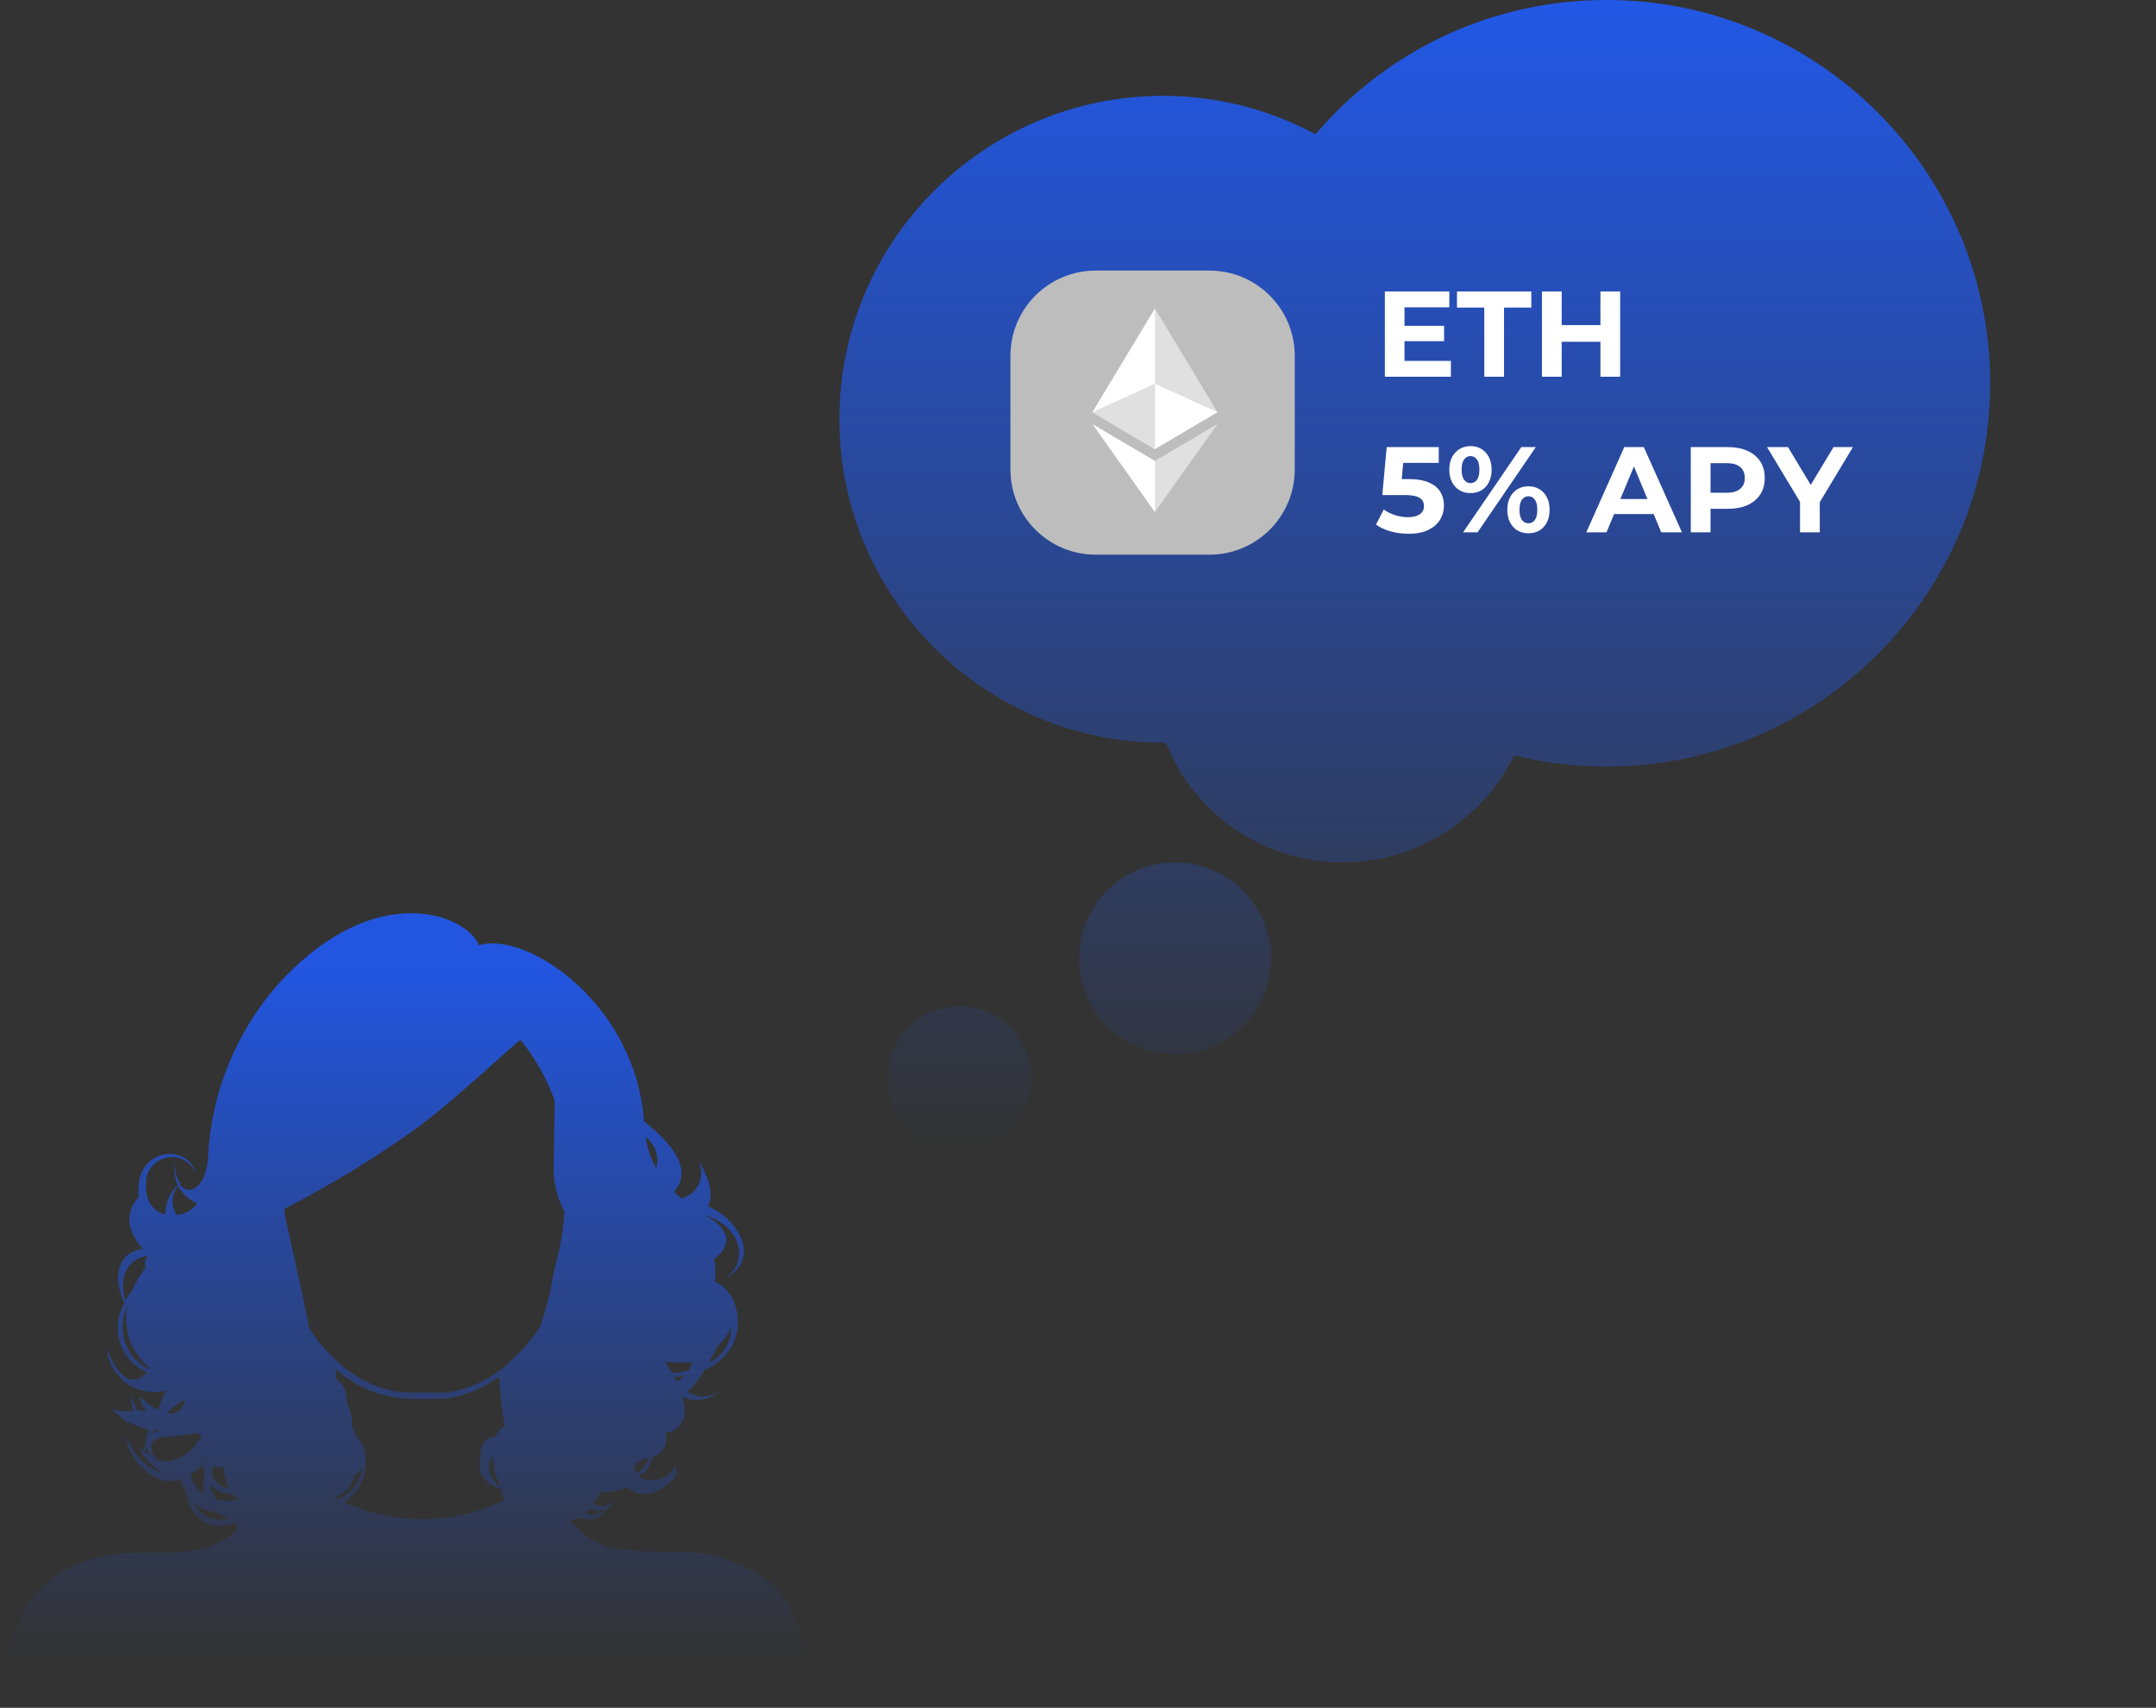 <svg width="130" height="103" viewBox="0 0 130 103" fill="none" xmlns="http://www.w3.org/2000/svg">
<rect x="0" y="0" width="130" height="103" fill="#333333" stroke="none"/>
<path d="M48.322 98.734C47.557 95.259 44.926 94.427 43.288 93.89C41.852 93.407 39.436 93.716 37.624 93.461C36.991 93.406 36.377 93.22 35.82 92.915C35.263 92.611 34.776 92.193 34.389 91.69C34.577 91.675 34.76 91.62 34.926 91.529C35.234 91.664 35.582 91.678 35.9 91.569C36.218 91.459 36.484 91.234 36.644 90.939C36.848 90.824 37.029 90.674 37.181 90.496C37.051 90.635 36.89 90.741 36.711 90.805C36.729 90.72 36.729 90.634 36.711 90.55C36.686 90.643 36.65 90.733 36.604 90.818C36.462 90.849 36.316 90.852 36.173 90.827C36.03 90.802 35.894 90.749 35.772 90.67C35.95 90.448 36.107 90.21 36.241 89.959C36.443 90.174 37.798 89.718 37.798 89.718C39.047 90.724 40.309 89.516 40.631 89.168C40.953 88.819 40.725 88.161 40.631 88.577C40.406 88.918 40.056 89.156 39.657 89.242C39.258 89.327 38.841 89.252 38.496 89.034C38.714 88.918 38.903 88.754 39.047 88.553C39.191 88.353 39.288 88.123 39.329 87.88C39.479 87.841 39.62 87.773 39.742 87.678C39.865 87.583 39.966 87.464 40.041 87.328C40.115 87.192 40.16 87.042 40.174 86.888C40.188 86.733 40.17 86.578 40.121 86.431C41.329 86.216 41.463 85.223 41.114 84.217C41.499 84.42 41.941 84.488 42.369 84.41C42.797 84.332 43.187 84.113 43.476 83.788C43.214 84.044 42.869 84.199 42.503 84.226C42.137 84.253 41.774 84.15 41.476 83.935C41.88 83.536 42.227 83.085 42.51 82.594C42.888 82.451 43.235 82.234 43.53 81.957C43.825 81.68 44.062 81.348 44.228 80.979C44.394 80.61 44.485 80.212 44.496 79.807C44.508 79.403 44.44 79 44.295 78.622C44.196 78.324 44.034 78.051 43.821 77.82C43.608 77.588 43.349 77.405 43.06 77.281C43.248 77.012 43.06 75.939 43.06 75.939C44.215 75.08 44 74.061 42.443 73.256C44.899 74.061 45.127 76.207 43.678 77.133C45.973 75.912 44.496 73.524 42.684 72.746C43.275 71.713 42.067 69.915 42.067 69.915C42.194 70.128 42.269 70.367 42.288 70.613C42.306 70.86 42.267 71.108 42.173 71.337C42.079 71.566 41.934 71.77 41.748 71.933C41.561 72.096 41.34 72.213 41.1 72.276C40.935 72.158 40.782 72.023 40.644 71.874C41.986 70.358 39.986 68.533 38.832 67.634C38.322 60.51 31.758 56.136 28.872 57.008C28.188 55.224 22.819 52.943 17.007 59.102C14.273 62.078 12.688 65.931 12.537 69.969V69.835C12.456 71.579 11.356 72.25 10.832 71.404L10.993 71.27L10.819 71.351C10.626 70.974 10.538 70.552 10.564 70.13C10.483 70.582 10.534 71.048 10.711 71.471C10.237 71.945 9.967 72.586 9.96 73.256C9.235 73.055 8.617 72.397 8.846 70.962C8.931 70.635 9.119 70.344 9.383 70.133C9.647 69.922 9.971 69.802 10.309 69.79C10.647 69.778 10.979 69.875 11.257 70.067C11.535 70.258 11.744 70.534 11.852 70.854C11.356 68.855 8 69.191 8.376 72.196C8.376 72.196 6.926 73.47 8.617 75.322C6.591 75.617 7.074 77.804 7.503 78.596C7.294 78.952 7.162 79.349 7.117 79.761C7.071 80.172 7.113 80.588 7.24 80.982C7.367 81.376 7.575 81.739 7.852 82.046C8.129 82.354 8.467 82.6 8.846 82.768C8.497 83.211 7.503 83.962 6.443 81.359C6.48 81.773 6.607 82.173 6.815 82.533C7.023 82.892 7.306 83.202 7.646 83.441C7.986 83.68 8.374 83.842 8.783 83.916C9.191 83.989 9.611 83.973 10.013 83.868C9.813 84.244 9.651 84.64 9.53 85.049C9.125 84.814 8.747 84.535 8.403 84.217C8.403 84.217 8.564 84.915 8.859 85.076H8.295C8.127 84.782 7.979 84.477 7.852 84.163C7.87 84.485 7.938 84.802 8.054 85.103C7.602 85.158 7.143 85.112 6.711 84.968L7.624 85.746C7.624 85.746 8.349 86.042 8.966 86.23C8.873 86.484 8.819 86.751 8.805 87.021C8.717 87.18 8.653 87.352 8.617 87.531C8.484 87.404 8.362 87.265 8.255 87.115C8.359 87.302 8.476 87.481 8.604 87.652C8.597 87.723 8.597 87.795 8.604 87.866V87.719C8.94 88.179 9.37 88.564 9.866 88.846C9.343 88.701 8.867 88.423 8.484 88.04C8.1 87.657 7.823 87.181 7.678 86.659C7.463 87.746 9.49 89.959 10.872 89.168C10.957 89.544 11.107 89.903 11.315 90.228C11.34 90.549 11.443 90.86 11.617 91.132C11.79 91.405 12.029 91.63 12.31 91.788C12.592 91.946 12.908 92.032 13.231 92.038C13.554 92.044 13.873 91.971 14.161 91.824C14.161 91.931 14.255 92.066 14.322 92.213C13.543 92.971 12.531 93.443 11.45 93.555C9.624 93.81 7.611 93.394 5.785 93.984C4.592 94.233 3.491 94.809 2.607 95.648C1.723 96.487 1.089 97.555 0.779 98.734C0.435 100.139 0.175 101.564 0 103H48.98C48.855 101.565 48.635 100.14 48.322 98.734ZM43.275 81.185C43.611 80.87 43.888 80.497 44.094 80.085C44.092 80.525 43.964 80.955 43.727 81.326C43.489 81.697 43.151 81.992 42.751 82.178C42.953 81.762 43.167 81.413 43.275 81.185ZM40.805 83.332L40.657 83.036C40.886 83.036 41.087 83.036 41.288 82.956C41.147 83.105 40.984 83.231 40.805 83.332ZM41.718 82.138C41.672 82.315 41.604 82.486 41.517 82.647C41.194 82.725 40.867 82.779 40.537 82.808C40.399 82.571 40.246 82.343 40.08 82.124C40.624 82.195 41.173 82.2 41.718 82.138ZM39.57 70.465C39.244 69.878 39.026 69.237 38.926 68.573C39.211 68.787 39.426 69.082 39.541 69.42C39.656 69.757 39.666 70.122 39.57 70.465ZM38.845 87.974H39.1C38.97 88.357 38.696 88.675 38.335 88.859C38.298 88.811 38.271 88.757 38.255 88.698C38.201 88.336 38.496 88.148 38.845 87.974ZM35.557 91.019C35.876 91.146 36.231 91.146 36.55 91.019C36.381 91.164 36.178 91.264 35.96 91.311C35.742 91.358 35.516 91.35 35.302 91.287L35.557 91.019ZM8.94 75.738C8.844 75.826 8.777 75.941 8.749 76.068C8.72 76.195 8.73 76.328 8.778 76.449C8.459 76.861 8.193 77.312 7.987 77.79C7.827 77.993 7.683 78.209 7.557 78.434C7.034 76.637 8.054 75.818 8.94 75.738ZM8.94 82.553C8.277 82.219 7.773 81.638 7.536 80.934C7.3 80.231 7.351 79.463 7.678 78.797C7.54 79.478 7.592 80.183 7.829 80.837C8.066 81.49 8.478 82.065 9.02 82.5L8.94 82.553ZM24.752 68.305C27.436 66.413 31.154 62.764 31.396 62.724C32.28 63.822 32.974 65.06 33.45 66.387C33.45 66.87 33.382 70.143 33.382 70.626C33.407 71.474 33.628 72.305 34.027 73.055C34.011 73.559 33.957 74.061 33.866 74.557C33.866 74.933 33.49 76.275 33.355 76.892C33.188 77.97 32.918 79.03 32.55 80.058C31.88 81.033 31.07 81.906 30.148 82.647C29.205 83.36 28.096 83.822 26.926 83.989H24.778C21.45 83.989 19.208 81.064 18.644 80.085C18.429 78.864 17.302 73.9 17.154 73.202V72.907C19.79 71.551 22.329 70.013 24.752 68.305ZM20.134 90.281C20.437 90.21 20.713 90.053 20.93 89.83C21.147 89.606 21.294 89.325 21.356 89.02C21.552 88.878 21.72 88.7 21.852 88.497C21.797 88.915 21.634 89.311 21.38 89.647C21.126 89.983 20.789 90.248 20.403 90.415L20.134 90.281ZM12.886 88.363C12.965 88.429 13.061 88.471 13.163 88.486C13.265 88.5 13.369 88.485 13.463 88.443C13.51 88.906 13.628 89.358 13.812 89.785C13.58 89.75 13.361 89.654 13.178 89.508C12.994 89.363 12.852 89.171 12.765 88.953C12.789 88.753 12.829 88.556 12.886 88.363ZM14.013 90.107C14.087 90.208 14.184 90.291 14.295 90.348V90.456C13.887 90.536 13.468 90.536 13.06 90.456C12.843 90.191 12.724 89.859 12.725 89.516C12.88 89.707 13.076 89.86 13.3 89.962C13.524 90.065 13.768 90.114 14.013 90.107ZM12.537 88V88.067L12.47 88.282C12.458 88.211 12.458 88.139 12.47 88.067L12.537 88ZM10.738 71.525C10.987 71.999 11.396 72.37 11.893 72.572C11.697 72.85 11.421 73.06 11.101 73.175C10.958 73.228 10.809 73.26 10.658 73.269C10.477 73.01 10.388 72.699 10.402 72.383C10.417 72.068 10.535 71.766 10.738 71.525ZM11.168 84.405C11.06 84.834 10.792 85.384 10.067 85.237C10.383 84.892 10.761 84.609 11.181 84.405H11.168ZM9.289 86.243C9.444 86.264 9.602 86.264 9.758 86.243C9.547 86.281 9.345 86.363 9.168 86.484C9.203 86.399 9.248 86.318 9.302 86.243H9.289ZM8.671 87.585L8.832 87.276C8.884 87.474 8.98 87.658 9.114 87.813C8.962 87.733 8.818 87.638 8.685 87.531L8.671 87.585ZM9.53 88.108C9.38 87.975 9.263 87.809 9.191 87.622C9.118 87.435 9.092 87.234 9.114 87.034C9.355 86.805 9.668 86.668 10 86.645C10.805 86.645 11.436 86.444 11.96 86.457C12.012 86.534 12.075 86.601 12.148 86.659C12.148 86.659 11.047 88.537 9.544 88.054L9.53 88.108ZM12.215 88.363C12.239 88.527 12.28 88.689 12.335 88.846C12.232 89.287 12.232 89.746 12.335 90.187C11.914 89.877 11.611 89.432 11.476 88.926C11.772 88.771 12.036 88.561 12.255 88.309L12.215 88.363ZM11.624 90.59C11.981 90.948 12.461 91.159 12.966 91.18C13.22 91.358 13.508 91.481 13.812 91.542C13.605 91.623 13.384 91.66 13.163 91.653C12.941 91.646 12.723 91.593 12.522 91.499C12.322 91.405 12.142 91.271 11.995 91.106C11.847 90.94 11.735 90.746 11.664 90.536L11.624 90.59ZM13.53 90.805C13.807 90.824 14.085 90.824 14.362 90.805C14.098 90.842 13.828 90.824 13.57 90.751L13.53 90.805ZM20.684 90.644C21.113 90.378 21.463 90.003 21.699 89.557C21.935 89.112 22.048 88.611 22.027 88.108C22.065 87.913 22.06 87.712 22.011 87.519C21.962 87.327 21.871 87.147 21.745 86.994C20.872 85.8 21.436 85.8 21.06 84.982C20.684 84.163 21.181 83.935 20.255 83.13V82.58C21.474 83.679 23.044 84.311 24.684 84.365H26.846C28.027 84.194 29.148 83.733 30.107 83.023C30.107 84.056 30.429 86.028 30.429 86.028C30.107 86.149 29.839 86.672 29.839 86.672C29.101 86.739 28.98 87.115 28.926 88.322C28.872 89.53 30.268 89.825 30.268 89.825C30.241 90.057 30.288 90.292 30.402 90.496C28.895 91.22 27.247 91.603 25.574 91.619C23.902 91.636 22.246 91.284 20.725 90.59L20.684 90.644ZM30.08 89.624C30.08 89.624 29.047 88.644 29.718 87.799C29.712 88.414 29.855 89.022 30.134 89.57L30.08 89.624Z" fill="url(#paint0_linear_1646_703)"/>
<path d="M57.84 60.686C55.446 60.686 53.503 62.628 53.503 65.02C53.503 67.413 55.446 69.355 57.84 69.355C60.234 69.355 62.177 67.413 62.177 65.02C62.177 62.628 60.234 60.686 57.84 60.686ZM70.85 52.016C67.656 52.016 65.068 54.603 65.068 57.796C65.068 60.989 67.656 63.576 70.85 63.576C74.045 63.576 76.633 60.989 76.633 57.796C76.633 54.603 74.045 52.016 70.85 52.016ZM96.871 0C90.059 0 83.731 2.936 79.322 8.094C76.488 6.577 73.337 5.78 70.128 5.78C59.367 5.78 50.612 14.53 50.612 25.286C50.612 36.042 59.367 44.792 70.128 44.792H70.295C72.047 49.158 76.208 52.016 80.969 52.016C85.376 52.016 89.374 49.47 91.302 45.56C93.124 46.01 94.994 46.237 96.871 46.237C109.624 46.237 120 35.865 120 23.118C120 10.371 109.624 0 96.871 0Z" fill="url(#paint1_linear_1646_703)"/>
<path d="M60.926 21.459C60.926 18.62 63.228 16.319 66.069 16.319H72.926C75.766 16.319 78.069 18.62 78.069 21.459V28.313C78.069 31.152 75.766 33.454 72.926 33.454H66.069C63.228 33.454 60.926 31.152 60.926 28.313V21.459Z" fill="#BDBDBD"/>
<path d="M69.638 18.604L69.556 18.883V27.003L69.638 27.085L73.409 24.857L69.638 18.604Z" fill="#E0E0E0"/>
<path d="M69.638 18.604L65.867 24.857L69.638 27.085V23.144V18.604Z" fill="white"/>
<path d="M69.638 27.799L69.592 27.856V30.748L69.638 30.884L73.411 25.572L69.638 27.799Z" fill="#E0E0E0"/>
<path d="M69.638 30.884V27.799L65.867 25.572L69.638 30.884Z" fill="white"/>
<path d="M69.637 27.085L73.408 24.857L69.637 23.144V27.085Z" fill="white"/>
<path d="M65.867 24.857L69.638 27.085V23.144L65.867 24.857Z" fill="#E0E0E0"/>
<path d="M84.598 19.651H87.074V20.576H84.598V19.651ZM84.686 21.766H87.485V22.721H83.503V17.58H87.39V18.535H84.686V21.766Z" fill="white"/>
<path d="M89.498 22.721V18.55H87.852V17.58H92.333V18.55H90.688V22.721H89.498Z" fill="white"/>
<path d="M96.5 17.58H97.691V22.721H96.5V17.58ZM94.164 22.721H92.974V17.58H94.164V22.721ZM96.588 20.613H94.076V19.607H96.588V20.613Z" fill="white"/>
<path d="M84.928 32.192C84.571 32.192 84.216 32.146 83.863 32.053C83.515 31.955 83.217 31.818 82.967 31.641L83.437 30.731C83.633 30.873 83.858 30.985 84.113 31.069C84.373 31.152 84.635 31.194 84.899 31.194C85.198 31.194 85.433 31.135 85.604 31.017C85.776 30.9 85.862 30.736 85.862 30.525C85.862 30.393 85.827 30.276 85.759 30.173C85.69 30.07 85.568 29.992 85.391 29.938C85.22 29.884 84.977 29.857 84.664 29.857H83.349L83.613 26.964H86.751V27.918H84.04L84.657 27.375L84.473 29.438L83.856 28.895H84.943C85.453 28.895 85.862 28.966 86.17 29.108C86.484 29.245 86.711 29.433 86.853 29.673C86.995 29.913 87.066 30.185 87.066 30.488C87.066 30.792 86.99 31.073 86.839 31.333C86.687 31.588 86.452 31.796 86.133 31.957C85.82 32.114 85.418 32.192 84.928 32.192Z" fill="white"/>
<path d="M88.22 32.104L91.731 26.964H92.606L89.094 32.104H88.22ZM88.668 29.739C88.418 29.739 88.198 29.683 88.007 29.571C87.816 29.453 87.664 29.289 87.551 29.079C87.443 28.863 87.389 28.611 87.389 28.322C87.389 28.033 87.443 27.784 87.551 27.573C87.664 27.363 87.816 27.199 88.007 27.081C88.198 26.964 88.418 26.905 88.668 26.905C88.918 26.905 89.138 26.964 89.329 27.081C89.52 27.199 89.669 27.363 89.777 27.573C89.885 27.784 89.939 28.033 89.939 28.322C89.939 28.611 89.885 28.863 89.777 29.079C89.669 29.289 89.52 29.453 89.329 29.571C89.138 29.683 88.918 29.739 88.668 29.739ZM88.668 29.137C88.829 29.137 88.959 29.071 89.057 28.939C89.155 28.802 89.204 28.596 89.204 28.322C89.204 28.048 89.155 27.845 89.057 27.713C88.959 27.576 88.829 27.507 88.668 27.507C88.511 27.507 88.381 27.576 88.278 27.713C88.18 27.845 88.131 28.048 88.131 28.322C88.131 28.591 88.18 28.795 88.278 28.932C88.381 29.069 88.511 29.137 88.668 29.137ZM92.157 32.163C91.913 32.163 91.692 32.106 91.496 31.994C91.305 31.876 91.156 31.712 91.048 31.502C90.94 31.287 90.886 31.034 90.886 30.745C90.886 30.457 90.94 30.207 91.048 29.997C91.156 29.786 91.305 29.622 91.496 29.505C91.692 29.387 91.913 29.328 92.157 29.328C92.412 29.328 92.635 29.387 92.826 29.505C93.017 29.622 93.166 29.786 93.274 29.997C93.382 30.207 93.436 30.457 93.436 30.745C93.436 31.034 93.382 31.287 93.274 31.502C93.166 31.712 93.017 31.876 92.826 31.994C92.635 32.106 92.412 32.163 92.157 32.163ZM92.157 31.561C92.319 31.561 92.449 31.495 92.547 31.362C92.645 31.225 92.694 31.02 92.694 30.745C92.694 30.476 92.645 30.273 92.547 30.136C92.449 29.999 92.319 29.93 92.157 29.93C92.001 29.93 91.871 29.999 91.768 30.136C91.67 30.268 91.621 30.471 91.621 30.745C91.621 31.02 91.67 31.225 91.768 31.362C91.871 31.495 92.001 31.561 92.157 31.561Z" fill="white"/>
<path d="M95.648 32.104L97.941 26.964H99.116L101.416 32.104H100.167L98.286 27.566H98.756L96.868 32.104H95.648ZM96.795 31.003L97.111 30.099H99.755L100.079 31.003H96.795Z" fill="white"/>
<path d="M101.949 32.104V26.964H104.176C104.636 26.964 105.033 27.04 105.366 27.191C105.699 27.338 105.956 27.551 106.137 27.83C106.318 28.109 106.409 28.442 106.409 28.829C106.409 29.211 106.318 29.541 106.137 29.82C105.956 30.099 105.699 30.315 105.366 30.466C105.033 30.613 104.636 30.687 104.176 30.687H102.611L103.14 30.151V32.104H101.949ZM103.14 30.283L102.611 29.717H104.109C104.477 29.717 104.751 29.639 104.932 29.482C105.113 29.326 105.204 29.108 105.204 28.829C105.204 28.545 105.113 28.325 104.932 28.168C104.751 28.011 104.477 27.933 104.109 27.933H102.611L103.14 27.367V30.283Z" fill="white"/>
<path d="M108.537 32.104V30.004L108.809 30.724L106.546 26.964H107.81L109.544 29.85H108.816L110.557 26.964H111.726L109.463 30.724L109.727 30.004V32.104H108.537Z" fill="white"/>
<defs>
<linearGradient id="paint0_linear_1646_703" x1="24.49" y1="58.469" x2="24.49" y2="100.125" gradientUnits="userSpaceOnUse">
<stop stop-color="#2256E0"/>
<stop offset="1" stop-color="#2151D7" stop-opacity="0"/>
</linearGradient>
<linearGradient id="paint1_linear_1646_703" x1="85.306" y1="0" x2="85.306" y2="69.355" gradientUnits="userSpaceOnUse">
<stop stop-color="#2258E6"/>
<stop offset="1" stop-color="#2258E6" stop-opacity="0"/>
</linearGradient>
</defs>
</svg>
